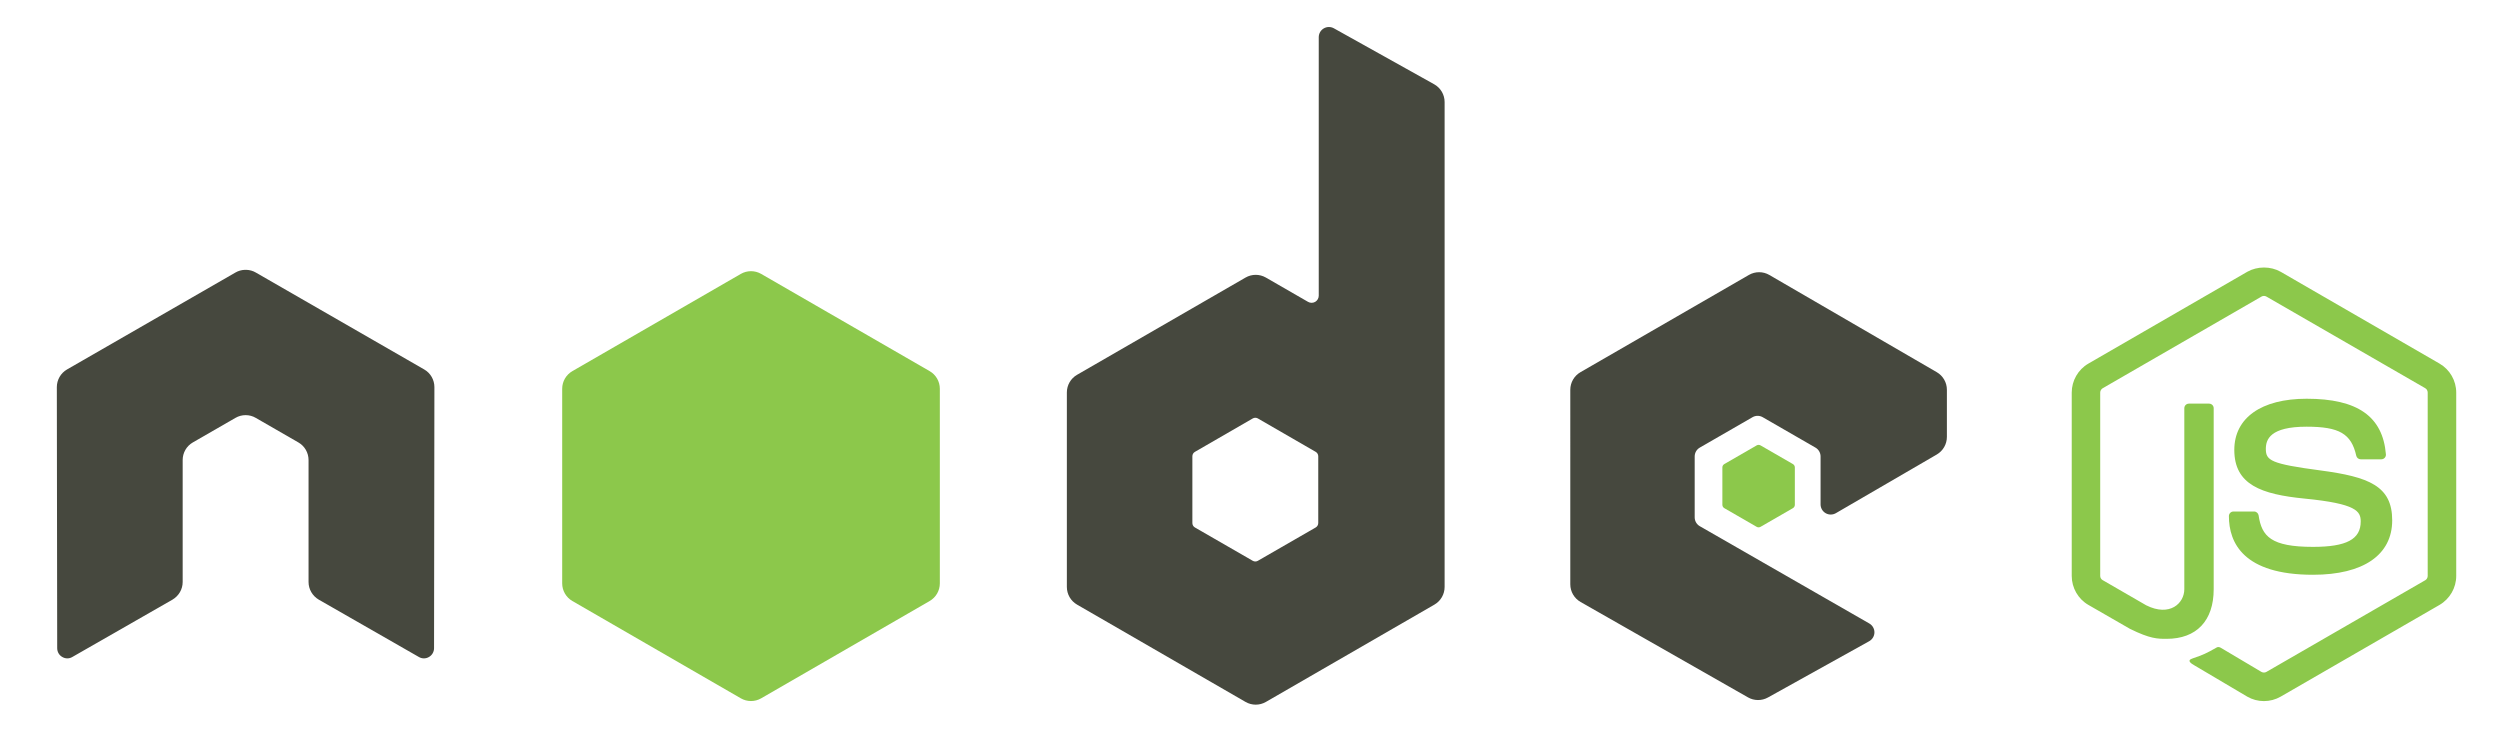 <?xml version="1.0" encoding="utf-8"?>
<!-- Generator: Adobe Illustrator 16.0.0, SVG Export Plug-In . SVG Version: 6.00 Build 0)  -->
<!DOCTYPE svg PUBLIC "-//W3C//DTD SVG 1.1//EN" "http://www.w3.org/Graphics/SVG/1.1/DTD/svg11.dtd">
<svg version="1.1" id="Layer_1" xmlns="http://www.w3.org/2000/svg" xmlns:xlink="http://www.w3.org/1999/xlink" x="0px" y="0px"
	 width="185.053px" height="55.5px" viewBox="0 0 185.053 55.5" enable-background="new 0 0 185.053 55.5" xml:space="preserve">
<g>
	<path fill-rule="evenodd" clip-rule="evenodd" fill="#46483E" d="M32.155,28.657c0-0.542-0.285-1.04-0.753-1.309l-12.469-7.176
		c-0.211-0.124-0.447-0.188-0.687-0.198c-0.021,0-0.111,0-0.129,0c-0.238,0.01-0.475,0.074-0.688,0.198L4.961,27.348
		c-0.465,0.269-0.754,0.767-0.754,1.309l0.027,19.322c0,0.27,0.14,0.52,0.376,0.65c0.231,0.14,0.518,0.14,0.748,0l7.41-4.243
		c0.469-0.278,0.754-0.77,0.754-1.307v-9.026c0-0.538,0.285-1.037,0.752-1.304l3.155-1.817c0.235-0.137,0.492-0.203,0.755-0.203
		c0.257,0,0.521,0.066,0.749,0.203l3.154,1.817c0.467,0.267,0.753,0.766,0.753,1.304v9.026c0,0.537,0.289,1.032,0.755,1.307
		l7.408,4.243c0.232,0.14,0.522,0.14,0.753,0c0.229-0.131,0.374-0.381,0.374-0.65L32.155,28.657z"/>
	<path fill-rule="evenodd" clip-rule="evenodd" fill="#46483E" d="M98.735,2.095c-0.233-0.13-0.518-0.127-0.749,0.008
		c-0.229,0.135-0.371,0.382-0.371,0.649v19.135c0,0.188-0.101,0.362-0.263,0.457c-0.163,0.094-0.364,0.094-0.528,0l-3.122-1.799
		c-0.467-0.269-1.04-0.268-1.505,0l-12.474,7.199c-0.466,0.269-0.753,0.766-0.753,1.304v14.4c0,0.538,0.287,1.035,0.753,1.305
		l12.473,7.204c0.467,0.27,1.041,0.27,1.507,0l12.476-7.204c0.466-0.27,0.753-0.767,0.753-1.305V7.553
		c0-0.546-0.295-1.049-0.772-1.315L98.735,2.095z M97.578,38.718c0,0.135-0.072,0.259-0.188,0.326l-4.283,2.468
		c-0.116,0.067-0.259,0.067-0.375,0l-4.283-2.468c-0.117-0.067-0.188-0.191-0.188-0.326v-4.945c0-0.135,0.072-0.259,0.188-0.326
		l4.283-2.474c0.117-0.067,0.26-0.067,0.377,0l4.282,2.474c0.116,0.067,0.188,0.191,0.188,0.326V38.718z"/>
	<path fill-rule="evenodd" clip-rule="evenodd" fill="#46483E" d="M143.361,33.644c0.465-0.27,0.75-0.766,0.75-1.303v-3.49
		c0-0.537-0.285-1.033-0.75-1.303l-12.394-7.196c-0.466-0.271-1.042-0.271-1.509-0.002l-12.47,7.199
		c-0.466,0.269-0.753,0.766-0.753,1.304V43.25c0,0.541,0.291,1.041,0.761,1.309l12.392,7.061c0.457,0.262,1.018,0.264,1.477,0.009
		l7.495-4.166c0.238-0.133,0.387-0.382,0.388-0.653c0.002-0.271-0.143-0.522-0.378-0.658l-12.548-7.202
		c-0.234-0.134-0.379-0.384-0.379-0.653v-4.512c0-0.269,0.144-0.518,0.377-0.652l3.905-2.252c0.232-0.134,0.52-0.134,0.752,0
		l3.907,2.252c0.233,0.135,0.377,0.384,0.377,0.652v3.55c0,0.27,0.145,0.519,0.378,0.653c0.233,0.134,0.521,0.133,0.754-0.002
		L143.361,33.644z"/>
	<path fill-rule="evenodd" clip-rule="evenodd" fill="#8CC84B" d="M54.837,20.275c0.466-0.269,1.04-0.269,1.506,0l12.472,7.197
		c0.466,0.269,0.753,0.766,0.753,1.305v14.406c0,0.538-0.287,1.035-0.753,1.305L56.343,51.69c-0.466,0.27-1.041,0.27-1.507,0
		l-12.469-7.203c-0.466-0.27-0.753-0.767-0.753-1.305V28.776c0-0.538,0.287-1.035,0.753-1.304L54.837,20.275z"/>
	<path fill="#8CC84B" d="M167.578,51.896c-0.43,0-0.857-0.112-1.233-0.33l-3.927-2.323c-0.586-0.327-0.3-0.443-0.106-0.511
		c0.782-0.271,0.94-0.334,1.775-0.808c0.087-0.05,0.202-0.03,0.292,0.021l3.017,1.791c0.109,0.062,0.264,0.062,0.364,0l11.761-6.788
		c0.109-0.062,0.18-0.188,0.18-0.317V29.058c0-0.133-0.07-0.257-0.183-0.324l-11.756-6.782c-0.108-0.063-0.253-0.063-0.362,0
		l-11.753,6.784c-0.114,0.065-0.187,0.193-0.187,0.322v13.573c0,0.13,0.072,0.252,0.186,0.313l3.222,1.862
		c1.748,0.873,2.818-0.156,2.818-1.19v-13.4c0-0.189,0.152-0.339,0.342-0.339h1.491c0.187,0,0.341,0.149,0.341,0.339v13.4
		c0,2.333-1.271,3.671-3.482,3.671c-0.68,0-1.215,0-2.709-0.735l-3.084-1.776c-0.762-0.439-1.233-1.264-1.233-2.145V29.058
		c0-0.882,0.472-1.705,1.233-2.144l11.761-6.796c0.744-0.421,1.733-0.421,2.472,0l11.76,6.796c0.762,0.44,1.235,1.262,1.235,2.144
		v13.573c0,0.881-0.474,1.701-1.235,2.145l-11.76,6.79C168.44,51.783,168.014,51.896,167.578,51.896z"/>
	<path fill="#8CC84B" d="M171.211,42.545c-5.146,0-6.225-2.362-6.225-4.343c0-0.189,0.151-0.34,0.34-0.34h1.521
		c0.17,0,0.312,0.123,0.338,0.288c0.229,1.548,0.914,2.33,4.026,2.33c2.478,0,3.532-0.561,3.532-1.875
		c0-0.758-0.299-1.32-4.149-1.698c-3.218-0.317-5.208-1.029-5.208-3.604c0-2.372,2-3.788,5.354-3.788
		c3.768,0,5.632,1.307,5.868,4.113c0.009,0.098-0.025,0.19-0.09,0.262c-0.064,0.067-0.154,0.108-0.249,0.108h-1.526
		c-0.158,0-0.298-0.112-0.33-0.266c-0.366-1.628-1.257-2.148-3.673-2.148c-2.705,0-3.02,0.942-3.02,1.647
		c0,0.855,0.371,1.104,4.023,1.588c3.614,0.479,5.331,1.154,5.331,3.695C177.074,41.078,174.938,42.545,171.211,42.545z"/>
	<g>
		<path fill="#8CC84B" d="M187.428,20.15v0.349h-0.989v2.579h-0.399v-2.579h-0.986V20.15H187.428z"/>
		<path fill="#8CC84B" d="M187.781,20.15h0.568l0.841,2.475l0.837-2.475h0.564v2.928h-0.379V21.35c0-0.061,0.001-0.159,0.003-0.296
			c0.004-0.141,0.006-0.289,0.006-0.446l-0.837,2.47h-0.393l-0.844-2.47v0.088c0,0.072,0,0.182,0.005,0.33
			c0.003,0.146,0.007,0.254,0.007,0.324v1.728h-0.379V20.15z"/>
	</g>
	<path fill-rule="evenodd" clip-rule="evenodd" fill="#8CC84B" d="M130.029,32.969c0.09-0.052,0.199-0.052,0.289,0l2.394,1.381
		c0.09,0.052,0.145,0.146,0.145,0.25v2.765c0,0.103-0.055,0.198-0.145,0.25l-2.394,1.381c-0.09,0.052-0.199,0.052-0.289,0
		l-2.392-1.381c-0.09-0.052-0.145-0.147-0.145-0.25V34.6c0-0.104,0.055-0.198,0.145-0.25L130.029,32.969z"/>
</g>
</svg>

